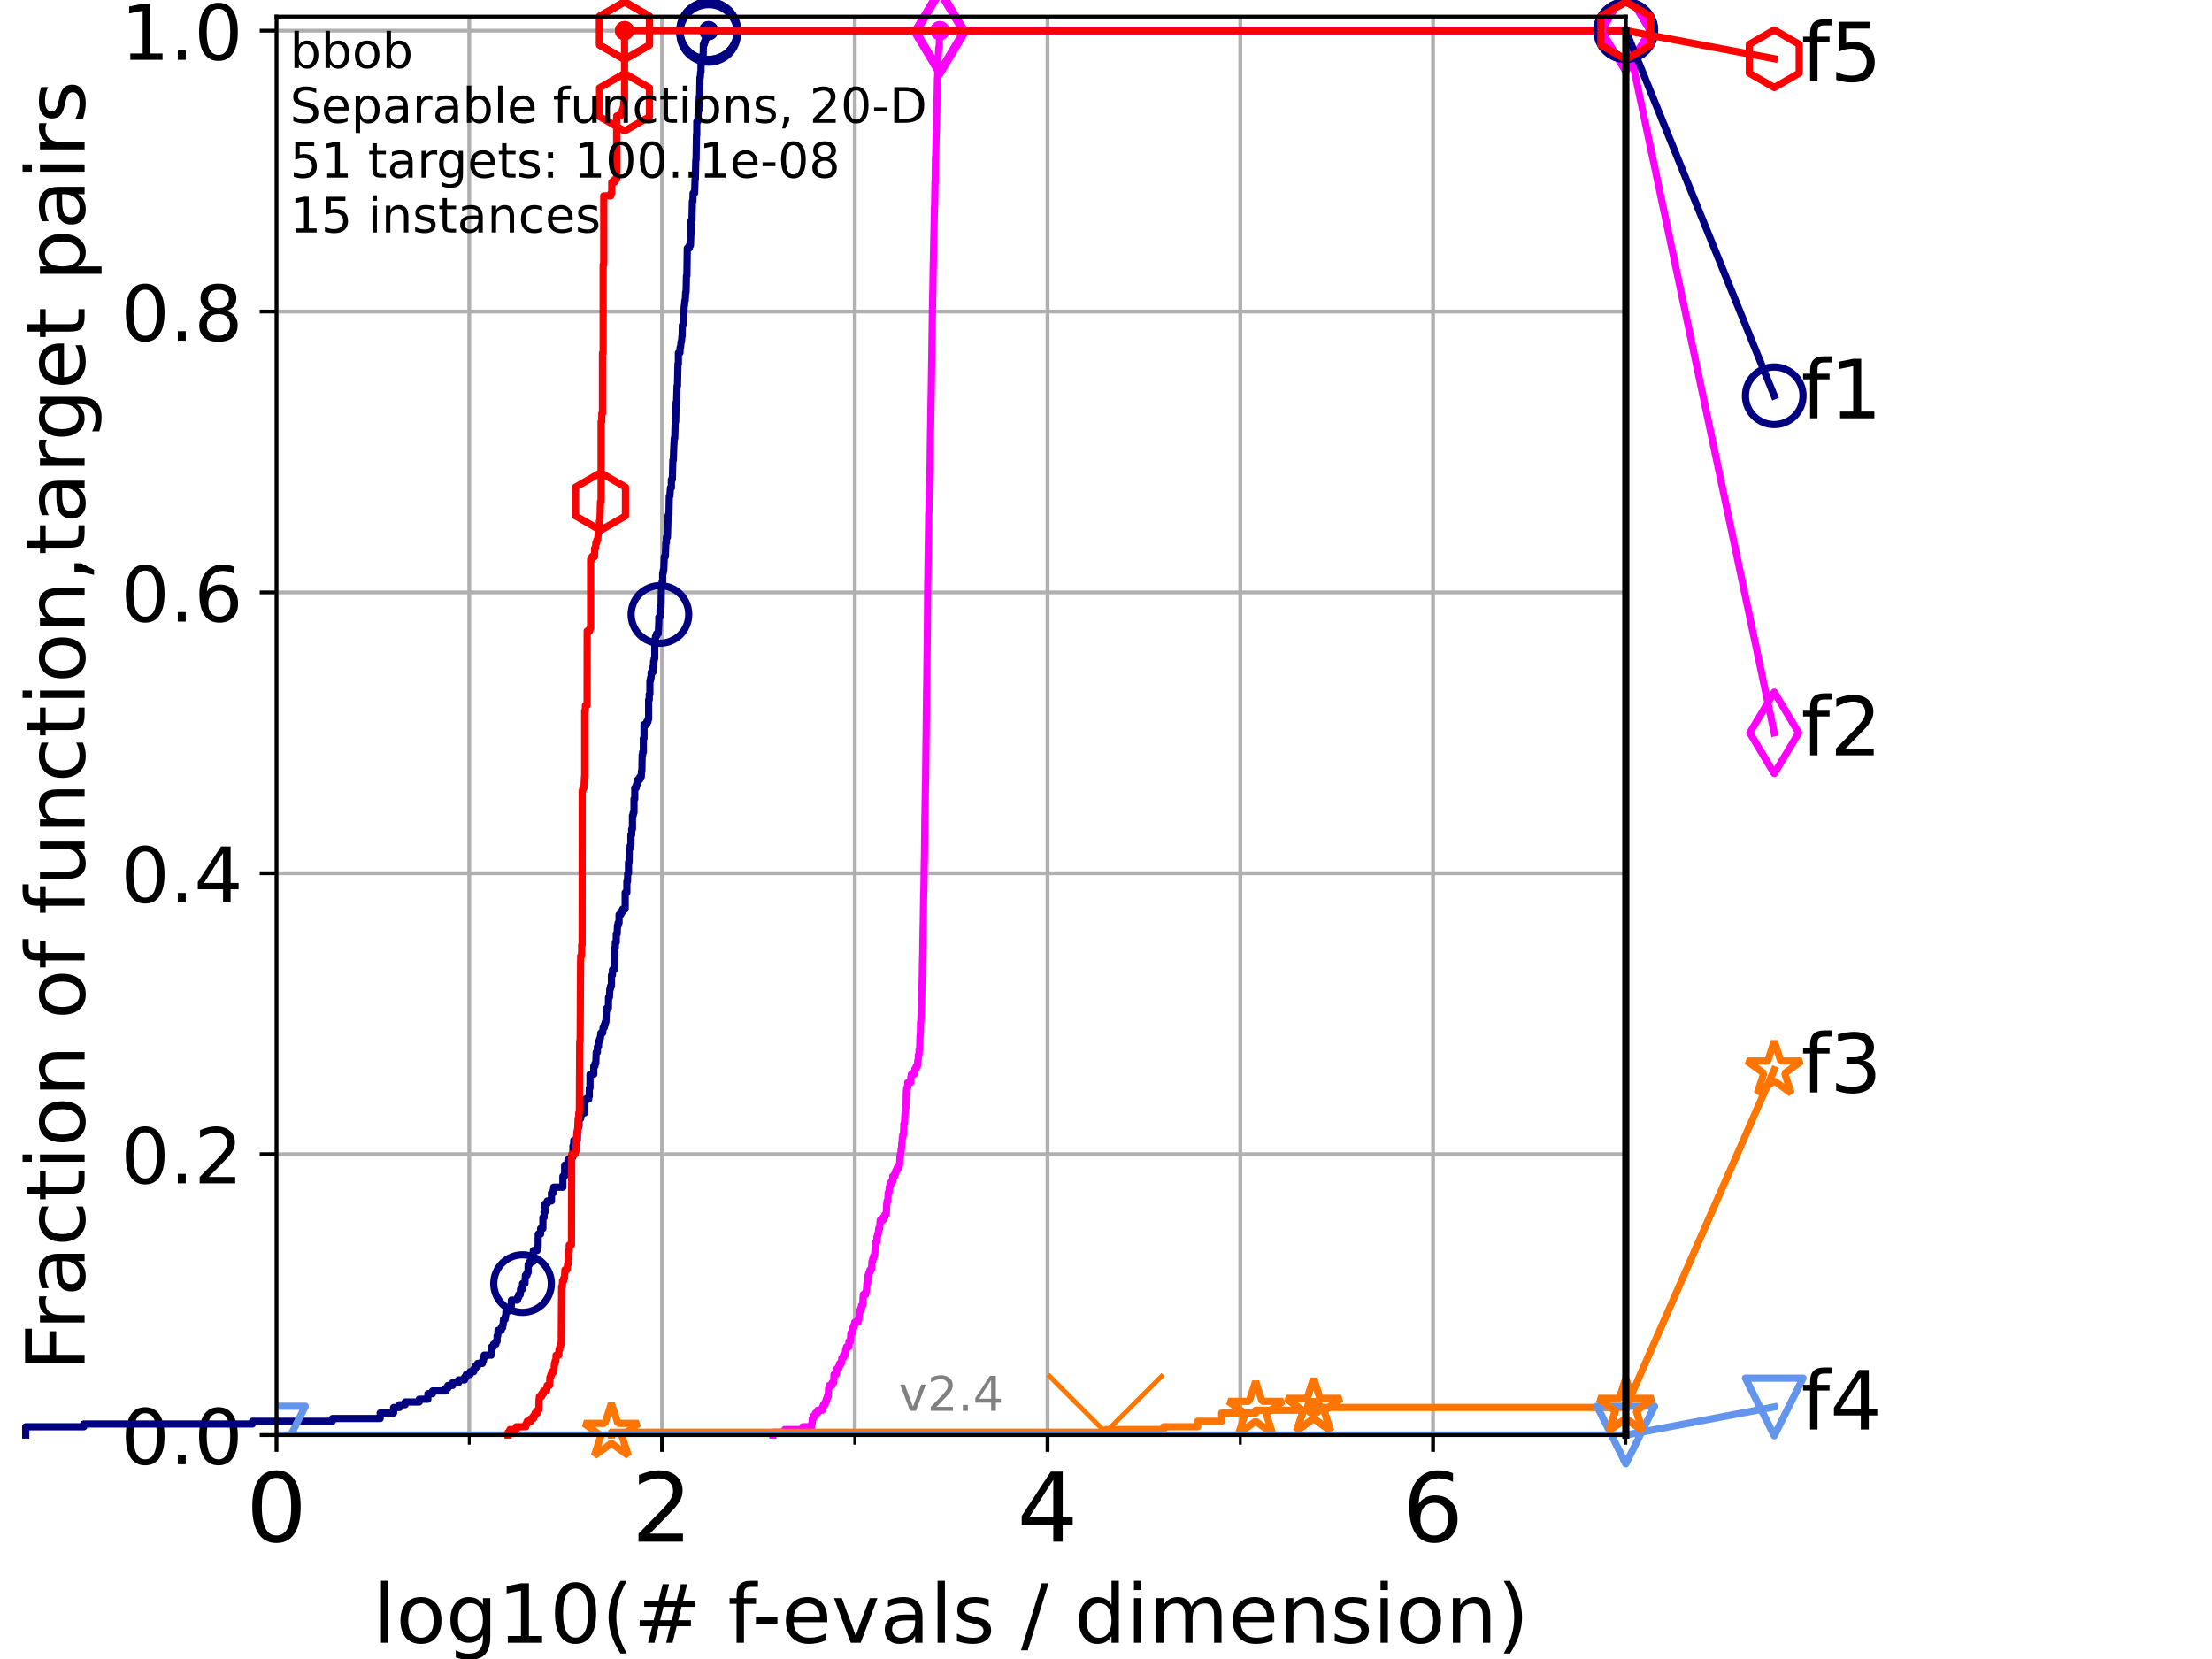<?xml version="1.0" encoding="utf-8" standalone="no"?>
<!DOCTYPE svg PUBLIC "-//W3C//DTD SVG 1.1//EN"
  "http://www.w3.org/Graphics/SVG/1.1/DTD/svg11.dtd">
<!-- Created with matplotlib (https://matplotlib.org/) -->
<svg height="345.6pt" version="1.1" viewBox="0 0 460.8 345.6" width="460.8pt" xmlns="http://www.w3.org/2000/svg" xmlns:xlink="http://www.w3.org/1999/xlink">
 <defs>
  <style type="text/css">*{stroke-linecap:butt;stroke-linejoin:round;}</style>
 </defs>
 <g id="figure_1">
  <g id="patch_1">
   <path d="M 0 345.6 
L 460.8 345.6 
L 460.8 0 
L 0 0 
z
" style="fill:#ffffff;"/>
  </g>
  <g id="axes_1">
   <g id="patch_2">
    <path d="M 57.6 298.944 
L 338.688 298.944 
L 338.688 3.456 
L 57.6 3.456 
z
" style="fill:#ffffff;"/>
   </g>
   <g id="matplotlib.axis_1">
    <g id="xtick_1">
     <g id="line2d_1">
      <path clip-path="url(#pdaf90e53ee)" d="M 57.6 298.944 
L 57.6 3.456 
" style="fill:none;stroke:#b0b0b0;stroke-linecap:square;stroke-width:0.8;"/>
     </g>
     <g id="line2d_2">
      <defs>
       <path d="M 0 0 
L 0 3.5 
" id="m11ec6ab1a5" style="stroke:#000000;stroke-width:0.8;"/>
      </defs>
      <g>
       <use style="stroke:#000000;stroke-width:0.8;" x="57.6" xlink:href="#m11ec6ab1a5" y="298.944"/>
      </g>
     </g>
     <g id="text_1">
      <!-- 0 -->
      <g transform="translate(51.237 321.141)scale(0.2 -0.2)">
       <defs>
        <path d="M 31.781 66.406 
Q 24.172 66.406 20.328 58.906 
Q 16.5 51.422 16.5 36.375 
Q 16.5 21.391 20.328 13.891 
Q 24.172 6.391 31.781 6.391 
Q 39.453 6.391 43.281 13.891 
Q 47.125 21.391 47.125 36.375 
Q 47.125 51.422 43.281 58.906 
Q 39.453 66.406 31.781 66.406 
z
M 31.781 74.219 
Q 44.047 74.219 50.516 64.516 
Q 56.984 54.828 56.984 36.375 
Q 56.984 17.969 50.516 8.266 
Q 44.047 -1.422 31.781 -1.422 
Q 19.531 -1.422 13.062 8.266 
Q 6.594 17.969 6.594 36.375 
Q 6.594 54.828 13.062 64.516 
Q 19.531 74.219 31.781 74.219 
z
" id="DejaVuSans-48"/>
       </defs>
       <use xlink:href="#DejaVuSans-48"/>
      </g>
     </g>
    </g>
    <g id="xtick_2">
     <g id="line2d_3">
      <path clip-path="url(#pdaf90e53ee)" d="M 137.911 298.944 
L 137.911 3.456 
" style="fill:none;stroke:#b0b0b0;stroke-linecap:square;stroke-width:0.8;"/>
     </g>
     <g id="line2d_4">
      <g>
       <use style="stroke:#000000;stroke-width:0.8;" x="137.911" xlink:href="#m11ec6ab1a5" y="298.944"/>
      </g>
     </g>
     <g id="text_2">
      <!-- 2 -->
      <g transform="translate(131.548 321.141)scale(0.2 -0.2)">
       <defs>
        <path d="M 19.188 8.297 
L 53.609 8.297 
L 53.609 0 
L 7.328 0 
L 7.328 8.297 
Q 12.938 14.109 22.625 23.891 
Q 32.328 33.688 34.812 36.531 
Q 39.547 41.844 41.422 45.531 
Q 43.312 49.219 43.312 52.781 
Q 43.312 58.594 39.234 62.25 
Q 35.156 65.922 28.609 65.922 
Q 23.969 65.922 18.812 64.312 
Q 13.672 62.703 7.812 59.422 
L 7.812 69.391 
Q 13.766 71.781 18.938 73 
Q 24.125 74.219 28.422 74.219 
Q 39.75 74.219 46.484 68.547 
Q 53.219 62.891 53.219 53.422 
Q 53.219 48.922 51.531 44.891 
Q 49.859 40.875 45.406 35.406 
Q 44.188 33.984 37.641 27.219 
Q 31.109 20.453 19.188 8.297 
z
" id="DejaVuSans-50"/>
       </defs>
       <use xlink:href="#DejaVuSans-50"/>
      </g>
     </g>
    </g>
    <g id="xtick_3">
     <g id="line2d_5">
      <path clip-path="url(#pdaf90e53ee)" d="M 218.222 298.944 
L 218.222 3.456 
" style="fill:none;stroke:#b0b0b0;stroke-linecap:square;stroke-width:0.8;"/>
     </g>
     <g id="line2d_6">
      <g>
       <use style="stroke:#000000;stroke-width:0.8;" x="218.222" xlink:href="#m11ec6ab1a5" y="298.944"/>
      </g>
     </g>
     <g id="text_3">
      <!-- 4 -->
      <g transform="translate(211.859 321.141)scale(0.2 -0.2)">
       <defs>
        <path d="M 37.797 64.312 
L 12.891 25.391 
L 37.797 25.391 
z
M 35.203 72.906 
L 47.609 72.906 
L 47.609 25.391 
L 58.016 25.391 
L 58.016 17.188 
L 47.609 17.188 
L 47.609 0 
L 37.797 0 
L 37.797 17.188 
L 4.891 17.188 
L 4.891 26.703 
z
" id="DejaVuSans-52"/>
       </defs>
       <use xlink:href="#DejaVuSans-52"/>
      </g>
     </g>
    </g>
    <g id="xtick_4">
     <g id="line2d_7">
      <path clip-path="url(#pdaf90e53ee)" d="M 298.533 298.944 
L 298.533 3.456 
" style="fill:none;stroke:#b0b0b0;stroke-linecap:square;stroke-width:0.8;"/>
     </g>
     <g id="line2d_8">
      <g>
       <use style="stroke:#000000;stroke-width:0.8;" x="298.533" xlink:href="#m11ec6ab1a5" y="298.944"/>
      </g>
     </g>
     <g id="text_4">
      <!-- 6 -->
      <g transform="translate(292.17 321.141)scale(0.2 -0.2)">
       <defs>
        <path d="M 33.016 40.375 
Q 26.375 40.375 22.484 35.828 
Q 18.609 31.297 18.609 23.391 
Q 18.609 15.531 22.484 10.953 
Q 26.375 6.391 33.016 6.391 
Q 39.656 6.391 43.531 10.953 
Q 47.406 15.531 47.406 23.391 
Q 47.406 31.297 43.531 35.828 
Q 39.656 40.375 33.016 40.375 
z
M 52.594 71.297 
L 52.594 62.312 
Q 48.875 64.062 45.094 64.984 
Q 41.312 65.922 37.594 65.922 
Q 27.828 65.922 22.672 59.328 
Q 17.531 52.734 16.797 39.406 
Q 19.672 43.656 24.016 45.922 
Q 28.375 48.188 33.594 48.188 
Q 44.578 48.188 50.953 41.516 
Q 57.328 34.859 57.328 23.391 
Q 57.328 12.156 50.688 5.359 
Q 44.047 -1.422 33.016 -1.422 
Q 20.359 -1.422 13.672 8.266 
Q 6.984 17.969 6.984 36.375 
Q 6.984 53.656 15.188 63.938 
Q 23.391 74.219 37.203 74.219 
Q 40.922 74.219 44.703 73.484 
Q 48.484 72.75 52.594 71.297 
z
" id="DejaVuSans-54"/>
       </defs>
       <use xlink:href="#DejaVuSans-54"/>
      </g>
     </g>
    </g>
    <g id="xtick_5">
     <g id="line2d_9">
      <path clip-path="url(#pdaf90e53ee)" d="M 97.755 298.944 
L 97.755 3.456 
" style="fill:none;stroke:#b0b0b0;stroke-linecap:square;stroke-width:0.8;"/>
     </g>
     <g id="line2d_10">
      <defs>
       <path d="M 0 0 
L 0 2 
" id="m841d56e798" style="stroke:#000000;stroke-width:0.6;"/>
      </defs>
      <g>
       <use style="stroke:#000000;stroke-width:0.6;" x="97.755" xlink:href="#m841d56e798" y="298.944"/>
      </g>
     </g>
    </g>
    <g id="xtick_6">
     <g id="line2d_11">
      <path clip-path="url(#pdaf90e53ee)" d="M 178.066 298.944 
L 178.066 3.456 
" style="fill:none;stroke:#b0b0b0;stroke-linecap:square;stroke-width:0.8;"/>
     </g>
     <g id="line2d_12">
      <g>
       <use style="stroke:#000000;stroke-width:0.6;" x="178.066" xlink:href="#m841d56e798" y="298.944"/>
      </g>
     </g>
    </g>
    <g id="xtick_7">
     <g id="line2d_13">
      <path clip-path="url(#pdaf90e53ee)" d="M 258.377 298.944 
L 258.377 3.456 
" style="fill:none;stroke:#b0b0b0;stroke-linecap:square;stroke-width:0.8;"/>
     </g>
     <g id="line2d_14">
      <g>
       <use style="stroke:#000000;stroke-width:0.6;" x="258.377" xlink:href="#m841d56e798" y="298.944"/>
      </g>
     </g>
    </g>
    <g id="xtick_8">
     <g id="line2d_15">
      <path clip-path="url(#pdaf90e53ee)" d="M 338.688 298.944 
L 338.688 3.456 
" style="fill:none;stroke:#b0b0b0;stroke-linecap:square;stroke-width:0.8;"/>
     </g>
     <g id="line2d_16">
      <g>
       <use style="stroke:#000000;stroke-width:0.6;" x="338.688" xlink:href="#m841d56e798" y="298.944"/>
      </g>
     </g>
    </g>
    <g id="text_5">
     <!-- log10(# f-evals / dimension) -->
     <g transform="translate(77.764 342.218)scale(0.17 -0.17)">
      <defs>
       <path d="M 9.422 75.984 
L 18.406 75.984 
L 18.406 0 
L 9.422 0 
z
" id="DejaVuSans-108"/>
       <path d="M 30.609 48.391 
Q 23.391 48.391 19.188 42.75 
Q 14.984 37.109 14.984 27.297 
Q 14.984 17.484 19.156 11.844 
Q 23.344 6.203 30.609 6.203 
Q 37.797 6.203 41.984 11.859 
Q 46.188 17.531 46.188 27.297 
Q 46.188 37.016 41.984 42.703 
Q 37.797 48.391 30.609 48.391 
z
M 30.609 56 
Q 42.328 56 49.016 48.375 
Q 55.719 40.766 55.719 27.297 
Q 55.719 13.875 49.016 6.219 
Q 42.328 -1.422 30.609 -1.422 
Q 18.844 -1.422 12.172 6.219 
Q 5.516 13.875 5.516 27.297 
Q 5.516 40.766 12.172 48.375 
Q 18.844 56 30.609 56 
z
" id="DejaVuSans-111"/>
       <path d="M 45.406 27.984 
Q 45.406 37.75 41.375 43.109 
Q 37.359 48.484 30.078 48.484 
Q 22.859 48.484 18.828 43.109 
Q 14.797 37.75 14.797 27.984 
Q 14.797 18.266 18.828 12.891 
Q 22.859 7.516 30.078 7.516 
Q 37.359 7.516 41.375 12.891 
Q 45.406 18.266 45.406 27.984 
z
M 54.391 6.781 
Q 54.391 -7.172 48.188 -13.984 
Q 42 -20.797 29.203 -20.797 
Q 24.469 -20.797 20.266 -20.094 
Q 16.062 -19.391 12.109 -17.922 
L 12.109 -9.188 
Q 16.062 -11.328 19.922 -12.344 
Q 23.781 -13.375 27.781 -13.375 
Q 36.625 -13.375 41.016 -8.766 
Q 45.406 -4.156 45.406 5.172 
L 45.406 9.625 
Q 42.625 4.781 38.281 2.391 
Q 33.938 0 27.875 0 
Q 17.828 0 11.672 7.656 
Q 5.516 15.328 5.516 27.984 
Q 5.516 40.672 11.672 48.328 
Q 17.828 56 27.875 56 
Q 33.938 56 38.281 53.609 
Q 42.625 51.219 45.406 46.391 
L 45.406 54.688 
L 54.391 54.688 
z
" id="DejaVuSans-103"/>
       <path d="M 12.406 8.297 
L 28.516 8.297 
L 28.516 63.922 
L 10.984 60.406 
L 10.984 69.391 
L 28.422 72.906 
L 38.281 72.906 
L 38.281 8.297 
L 54.391 8.297 
L 54.391 0 
L 12.406 0 
z
" id="DejaVuSans-49"/>
       <path d="M 31 75.875 
Q 24.469 64.656 21.281 53.656 
Q 18.109 42.672 18.109 31.391 
Q 18.109 20.125 21.312 9.062 
Q 24.516 -2 31 -13.188 
L 23.188 -13.188 
Q 15.875 -1.703 12.234 9.375 
Q 8.594 20.453 8.594 31.391 
Q 8.594 42.281 12.203 53.312 
Q 15.828 64.359 23.188 75.875 
z
" id="DejaVuSans-40"/>
       <path d="M 51.125 44 
L 36.922 44 
L 32.812 27.688 
L 47.125 27.688 
z
M 43.797 71.781 
L 38.719 51.516 
L 52.984 51.516 
L 58.109 71.781 
L 65.922 71.781 
L 60.891 51.516 
L 76.125 51.516 
L 76.125 44 
L 58.984 44 
L 54.984 27.688 
L 70.516 27.688 
L 70.516 20.219 
L 53.078 20.219 
L 48 0 
L 40.188 0 
L 45.219 20.219 
L 30.906 20.219 
L 25.875 0 
L 18.016 0 
L 23.094 20.219 
L 7.719 20.219 
L 7.719 27.688 
L 24.906 27.688 
L 29 44 
L 13.281 44 
L 13.281 51.516 
L 30.906 51.516 
L 35.891 71.781 
z
" id="DejaVuSans-35"/>
       <path id="DejaVuSans-32"/>
       <path d="M 37.109 75.984 
L 37.109 68.5 
L 28.516 68.5 
Q 23.688 68.5 21.797 66.547 
Q 19.922 64.594 19.922 59.516 
L 19.922 54.688 
L 34.719 54.688 
L 34.719 47.703 
L 19.922 47.703 
L 19.922 0 
L 10.891 0 
L 10.891 47.703 
L 2.297 47.703 
L 2.297 54.688 
L 10.891 54.688 
L 10.891 58.5 
Q 10.891 67.625 15.141 71.797 
Q 19.391 75.984 28.609 75.984 
z
" id="DejaVuSans-102"/>
       <path d="M 4.891 31.391 
L 31.203 31.391 
L 31.203 23.391 
L 4.891 23.391 
z
" id="DejaVuSans-45"/>
       <path d="M 56.203 29.594 
L 56.203 25.203 
L 14.891 25.203 
Q 15.484 15.922 20.484 11.062 
Q 25.484 6.203 34.422 6.203 
Q 39.594 6.203 44.453 7.469 
Q 49.312 8.734 54.109 11.281 
L 54.109 2.781 
Q 49.266 0.734 44.188 -0.344 
Q 39.109 -1.422 33.891 -1.422 
Q 20.797 -1.422 13.156 6.188 
Q 5.516 13.812 5.516 26.812 
Q 5.516 40.234 12.766 48.109 
Q 20.016 56 32.328 56 
Q 43.359 56 49.781 48.891 
Q 56.203 41.797 56.203 29.594 
z
M 47.219 32.234 
Q 47.125 39.594 43.094 43.984 
Q 39.062 48.391 32.422 48.391 
Q 24.906 48.391 20.391 44.141 
Q 15.875 39.891 15.188 32.172 
z
" id="DejaVuSans-101"/>
       <path d="M 2.984 54.688 
L 12.5 54.688 
L 29.594 8.797 
L 46.688 54.688 
L 56.203 54.688 
L 35.688 0 
L 23.484 0 
z
" id="DejaVuSans-118"/>
       <path d="M 34.281 27.484 
Q 23.391 27.484 19.188 25 
Q 14.984 22.516 14.984 16.5 
Q 14.984 11.719 18.141 8.906 
Q 21.297 6.109 26.703 6.109 
Q 34.188 6.109 38.703 11.406 
Q 43.219 16.703 43.219 25.484 
L 43.219 27.484 
z
M 52.203 31.203 
L 52.203 0 
L 43.219 0 
L 43.219 8.297 
Q 40.141 3.328 35.547 0.953 
Q 30.953 -1.422 24.312 -1.422 
Q 15.922 -1.422 10.953 3.297 
Q 6 8.016 6 15.922 
Q 6 25.141 12.172 29.828 
Q 18.359 34.516 30.609 34.516 
L 43.219 34.516 
L 43.219 35.406 
Q 43.219 41.609 39.141 45 
Q 35.062 48.391 27.688 48.391 
Q 23 48.391 18.547 47.266 
Q 14.109 46.141 10.016 43.891 
L 10.016 52.203 
Q 14.938 54.109 19.578 55.047 
Q 24.219 56 28.609 56 
Q 40.484 56 46.344 49.844 
Q 52.203 43.703 52.203 31.203 
z
" id="DejaVuSans-97"/>
       <path d="M 44.281 53.078 
L 44.281 44.578 
Q 40.484 46.531 36.375 47.5 
Q 32.281 48.484 27.875 48.484 
Q 21.188 48.484 17.844 46.438 
Q 14.5 44.391 14.5 40.281 
Q 14.5 37.156 16.891 35.375 
Q 19.281 33.594 26.516 31.984 
L 29.594 31.297 
Q 39.156 29.25 43.188 25.516 
Q 47.219 21.781 47.219 15.094 
Q 47.219 7.469 41.188 3.016 
Q 35.156 -1.422 24.609 -1.422 
Q 20.219 -1.422 15.453 -0.562 
Q 10.688 0.297 5.422 2 
L 5.422 11.281 
Q 10.406 8.688 15.234 7.391 
Q 20.062 6.109 24.812 6.109 
Q 31.156 6.109 34.562 8.281 
Q 37.984 10.453 37.984 14.406 
Q 37.984 18.062 35.516 20.016 
Q 33.062 21.969 24.703 23.781 
L 21.578 24.516 
Q 13.234 26.266 9.516 29.906 
Q 5.812 33.547 5.812 39.891 
Q 5.812 47.609 11.281 51.797 
Q 16.75 56 26.812 56 
Q 31.781 56 36.172 55.266 
Q 40.578 54.547 44.281 53.078 
z
" id="DejaVuSans-115"/>
       <path d="M 25.391 72.906 
L 33.688 72.906 
L 8.297 -9.281 
L 0 -9.281 
z
" id="DejaVuSans-47"/>
       <path d="M 45.406 46.391 
L 45.406 75.984 
L 54.391 75.984 
L 54.391 0 
L 45.406 0 
L 45.406 8.203 
Q 42.578 3.328 38.25 0.953 
Q 33.938 -1.422 27.875 -1.422 
Q 17.969 -1.422 11.734 6.484 
Q 5.516 14.406 5.516 27.297 
Q 5.516 40.188 11.734 48.094 
Q 17.969 56 27.875 56 
Q 33.938 56 38.25 53.625 
Q 42.578 51.266 45.406 46.391 
z
M 14.797 27.297 
Q 14.797 17.391 18.875 11.75 
Q 22.953 6.109 30.078 6.109 
Q 37.203 6.109 41.297 11.75 
Q 45.406 17.391 45.406 27.297 
Q 45.406 37.203 41.297 42.844 
Q 37.203 48.484 30.078 48.484 
Q 22.953 48.484 18.875 42.844 
Q 14.797 37.203 14.797 27.297 
z
" id="DejaVuSans-100"/>
       <path d="M 9.422 54.688 
L 18.406 54.688 
L 18.406 0 
L 9.422 0 
z
M 9.422 75.984 
L 18.406 75.984 
L 18.406 64.594 
L 9.422 64.594 
z
" id="DejaVuSans-105"/>
       <path d="M 52 44.188 
Q 55.375 50.25 60.062 53.125 
Q 64.75 56 71.094 56 
Q 79.641 56 84.281 50.016 
Q 88.922 44.047 88.922 33.016 
L 88.922 0 
L 79.891 0 
L 79.891 32.719 
Q 79.891 40.578 77.094 44.375 
Q 74.312 48.188 68.609 48.188 
Q 61.625 48.188 57.562 43.547 
Q 53.516 38.922 53.516 30.906 
L 53.516 0 
L 44.484 0 
L 44.484 32.719 
Q 44.484 40.625 41.703 44.406 
Q 38.922 48.188 33.109 48.188 
Q 26.219 48.188 22.156 43.531 
Q 18.109 38.875 18.109 30.906 
L 18.109 0 
L 9.078 0 
L 9.078 54.688 
L 18.109 54.688 
L 18.109 46.188 
Q 21.188 51.219 25.484 53.609 
Q 29.781 56 35.688 56 
Q 41.656 56 45.828 52.969 
Q 50 49.953 52 44.188 
z
" id="DejaVuSans-109"/>
       <path d="M 54.891 33.016 
L 54.891 0 
L 45.906 0 
L 45.906 32.719 
Q 45.906 40.484 42.875 44.328 
Q 39.844 48.188 33.797 48.188 
Q 26.516 48.188 22.312 43.547 
Q 18.109 38.922 18.109 30.906 
L 18.109 0 
L 9.078 0 
L 9.078 54.688 
L 18.109 54.688 
L 18.109 46.188 
Q 21.344 51.125 25.703 53.562 
Q 30.078 56 35.797 56 
Q 45.219 56 50.047 50.172 
Q 54.891 44.344 54.891 33.016 
z
" id="DejaVuSans-110"/>
       <path d="M 8.016 75.875 
L 15.828 75.875 
Q 23.141 64.359 26.781 53.312 
Q 30.422 42.281 30.422 31.391 
Q 30.422 20.453 26.781 9.375 
Q 23.141 -1.703 15.828 -13.188 
L 8.016 -13.188 
Q 14.5 -2 17.703 9.062 
Q 20.906 20.125 20.906 31.391 
Q 20.906 42.672 17.703 53.656 
Q 14.5 64.656 8.016 75.875 
z
" id="DejaVuSans-41"/>
      </defs>
      <use xlink:href="#DejaVuSans-108"/>
      <use x="27.783" xlink:href="#DejaVuSans-111"/>
      <use x="88.965" xlink:href="#DejaVuSans-103"/>
      <use x="152.441" xlink:href="#DejaVuSans-49"/>
      <use x="216.064" xlink:href="#DejaVuSans-48"/>
      <use x="279.688" xlink:href="#DejaVuSans-40"/>
      <use x="318.701" xlink:href="#DejaVuSans-35"/>
      <use x="402.49" xlink:href="#DejaVuSans-32"/>
      <use x="434.277" xlink:href="#DejaVuSans-102"/>
      <use x="463.982" xlink:href="#DejaVuSans-45"/>
      <use x="500.066" xlink:href="#DejaVuSans-101"/>
      <use x="561.59" xlink:href="#DejaVuSans-118"/>
      <use x="620.77" xlink:href="#DejaVuSans-97"/>
      <use x="682.049" xlink:href="#DejaVuSans-108"/>
      <use x="709.832" xlink:href="#DejaVuSans-115"/>
      <use x="761.932" xlink:href="#DejaVuSans-32"/>
      <use x="793.719" xlink:href="#DejaVuSans-47"/>
      <use x="827.41" xlink:href="#DejaVuSans-32"/>
      <use x="859.197" xlink:href="#DejaVuSans-100"/>
      <use x="922.674" xlink:href="#DejaVuSans-105"/>
      <use x="950.457" xlink:href="#DejaVuSans-109"/>
      <use x="1047.869" xlink:href="#DejaVuSans-101"/>
      <use x="1109.393" xlink:href="#DejaVuSans-110"/>
      <use x="1172.771" xlink:href="#DejaVuSans-115"/>
      <use x="1224.871" xlink:href="#DejaVuSans-105"/>
      <use x="1252.654" xlink:href="#DejaVuSans-111"/>
      <use x="1313.836" xlink:href="#DejaVuSans-110"/>
      <use x="1377.215" xlink:href="#DejaVuSans-41"/>
     </g>
    </g>
   </g>
   <g id="matplotlib.axis_2">
    <g id="ytick_1">
     <g id="line2d_17">
      <path clip-path="url(#pdaf90e53ee)" d="M 57.6 298.944 
L 338.688 298.944 
" style="fill:none;stroke:#b0b0b0;stroke-linecap:square;stroke-width:0.8;"/>
     </g>
     <g id="line2d_18">
      <defs>
       <path d="M 0 0 
L -3.5 0 
" id="m9e5695a1d7" style="stroke:#000000;stroke-width:0.8;"/>
      </defs>
      <g>
       <use style="stroke:#000000;stroke-width:0.8;" x="57.6" xlink:href="#m9e5695a1d7" y="298.944"/>
      </g>
     </g>
     <g id="text_6">
      <!-- 0.0 -->
      <g transform="translate(25.155 305.023)scale(0.16 -0.16)">
       <defs>
        <path d="M 10.688 12.406 
L 21 12.406 
L 21 0 
L 10.688 0 
z
" id="DejaVuSans-46"/>
       </defs>
       <use xlink:href="#DejaVuSans-48"/>
       <use x="63.623" xlink:href="#DejaVuSans-46"/>
       <use x="95.41" xlink:href="#DejaVuSans-48"/>
      </g>
     </g>
    </g>
    <g id="ytick_2">
     <g id="line2d_19">
      <path clip-path="url(#pdaf90e53ee)" d="M 57.6 240.432 
L 338.688 240.432 
" style="fill:none;stroke:#b0b0b0;stroke-linecap:square;stroke-width:0.8;"/>
     </g>
     <g id="line2d_20">
      <g>
       <use style="stroke:#000000;stroke-width:0.8;" x="57.6" xlink:href="#m9e5695a1d7" y="240.432"/>
      </g>
     </g>
     <g id="text_7">
      <!-- 0.2 -->
      <g transform="translate(25.155 246.51)scale(0.16 -0.16)">
       <use xlink:href="#DejaVuSans-48"/>
       <use x="63.623" xlink:href="#DejaVuSans-46"/>
       <use x="95.41" xlink:href="#DejaVuSans-50"/>
      </g>
     </g>
    </g>
    <g id="ytick_3">
     <g id="line2d_21">
      <path clip-path="url(#pdaf90e53ee)" d="M 57.6 181.919 
L 338.688 181.919 
" style="fill:none;stroke:#b0b0b0;stroke-linecap:square;stroke-width:0.8;"/>
     </g>
     <g id="line2d_22">
      <g>
       <use style="stroke:#000000;stroke-width:0.8;" x="57.6" xlink:href="#m9e5695a1d7" y="181.919"/>
      </g>
     </g>
     <g id="text_8">
      <!-- 0.4 -->
      <g transform="translate(25.155 187.998)scale(0.16 -0.16)">
       <use xlink:href="#DejaVuSans-48"/>
       <use x="63.623" xlink:href="#DejaVuSans-46"/>
       <use x="95.41" xlink:href="#DejaVuSans-52"/>
      </g>
     </g>
    </g>
    <g id="ytick_4">
     <g id="line2d_23">
      <path clip-path="url(#pdaf90e53ee)" d="M 57.6 123.407 
L 338.688 123.407 
" style="fill:none;stroke:#b0b0b0;stroke-linecap:square;stroke-width:0.8;"/>
     </g>
     <g id="line2d_24">
      <g>
       <use style="stroke:#000000;stroke-width:0.8;" x="57.6" xlink:href="#m9e5695a1d7" y="123.407"/>
      </g>
     </g>
     <g id="text_9">
      <!-- 0.6 -->
      <g transform="translate(25.155 129.485)scale(0.16 -0.16)">
       <use xlink:href="#DejaVuSans-48"/>
       <use x="63.623" xlink:href="#DejaVuSans-46"/>
       <use x="95.41" xlink:href="#DejaVuSans-54"/>
      </g>
     </g>
    </g>
    <g id="ytick_5">
     <g id="line2d_25">
      <path clip-path="url(#pdaf90e53ee)" d="M 57.6 64.894 
L 338.688 64.894 
" style="fill:none;stroke:#b0b0b0;stroke-linecap:square;stroke-width:0.8;"/>
     </g>
     <g id="line2d_26">
      <g>
       <use style="stroke:#000000;stroke-width:0.8;" x="57.6" xlink:href="#m9e5695a1d7" y="64.894"/>
      </g>
     </g>
     <g id="text_10">
      <!-- 0.8 -->
      <g transform="translate(25.155 70.973)scale(0.16 -0.16)">
       <defs>
        <path d="M 31.781 34.625 
Q 24.75 34.625 20.719 30.859 
Q 16.703 27.094 16.703 20.516 
Q 16.703 13.922 20.719 10.156 
Q 24.75 6.391 31.781 6.391 
Q 38.812 6.391 42.859 10.172 
Q 46.922 13.969 46.922 20.516 
Q 46.922 27.094 42.891 30.859 
Q 38.875 34.625 31.781 34.625 
z
M 21.922 38.812 
Q 15.578 40.375 12.031 44.719 
Q 8.5 49.078 8.5 55.328 
Q 8.5 64.062 14.719 69.141 
Q 20.953 74.219 31.781 74.219 
Q 42.672 74.219 48.875 69.141 
Q 55.078 64.062 55.078 55.328 
Q 55.078 49.078 51.531 44.719 
Q 48 40.375 41.703 38.812 
Q 48.828 37.156 52.797 32.312 
Q 56.781 27.484 56.781 20.516 
Q 56.781 9.906 50.312 4.234 
Q 43.844 -1.422 31.781 -1.422 
Q 19.734 -1.422 13.25 4.234 
Q 6.781 9.906 6.781 20.516 
Q 6.781 27.484 10.781 32.312 
Q 14.797 37.156 21.922 38.812 
z
M 18.312 54.391 
Q 18.312 48.734 21.844 45.562 
Q 25.391 42.391 31.781 42.391 
Q 38.141 42.391 41.719 45.562 
Q 45.312 48.734 45.312 54.391 
Q 45.312 60.062 41.719 63.234 
Q 38.141 66.406 31.781 66.406 
Q 25.391 66.406 21.844 63.234 
Q 18.312 60.062 18.312 54.391 
z
" id="DejaVuSans-56"/>
       </defs>
       <use xlink:href="#DejaVuSans-48"/>
       <use x="63.623" xlink:href="#DejaVuSans-46"/>
       <use x="95.41" xlink:href="#DejaVuSans-56"/>
      </g>
     </g>
    </g>
    <g id="ytick_6">
     <g id="line2d_27">
      <path clip-path="url(#pdaf90e53ee)" d="M 57.6 6.382 
L 338.688 6.382 
" style="fill:none;stroke:#b0b0b0;stroke-linecap:square;stroke-width:0.8;"/>
     </g>
     <g id="line2d_28">
      <g>
       <use style="stroke:#000000;stroke-width:0.8;" x="57.6" xlink:href="#m9e5695a1d7" y="6.382"/>
      </g>
     </g>
     <g id="text_11">
      <!-- 1.0 -->
      <g transform="translate(25.155 12.46)scale(0.16 -0.16)">
       <use xlink:href="#DejaVuSans-49"/>
       <use x="63.623" xlink:href="#DejaVuSans-46"/>
       <use x="95.41" xlink:href="#DejaVuSans-48"/>
      </g>
     </g>
    </g>
    <g id="text_12">
     <!-- Fraction of function,target pairs -->
     <g transform="translate(17.62 285.585)rotate(-90)scale(0.17 -0.17)">
      <defs>
       <path d="M 9.812 72.906 
L 51.703 72.906 
L 51.703 64.594 
L 19.672 64.594 
L 19.672 43.109 
L 48.578 43.109 
L 48.578 34.812 
L 19.672 34.812 
L 19.672 0 
L 9.812 0 
z
" id="DejaVuSans-70"/>
       <path d="M 41.109 46.297 
Q 39.594 47.172 37.812 47.578 
Q 36.031 48 33.891 48 
Q 26.266 48 22.188 43.047 
Q 18.109 38.094 18.109 28.812 
L 18.109 0 
L 9.078 0 
L 9.078 54.688 
L 18.109 54.688 
L 18.109 46.188 
Q 20.953 51.172 25.484 53.578 
Q 30.031 56 36.531 56 
Q 37.453 56 38.578 55.875 
Q 39.703 55.766 41.062 55.516 
z
" id="DejaVuSans-114"/>
       <path d="M 48.781 52.594 
L 48.781 44.188 
Q 44.969 46.297 41.141 47.344 
Q 37.312 48.391 33.406 48.391 
Q 24.656 48.391 19.812 42.844 
Q 14.984 37.312 14.984 27.297 
Q 14.984 17.281 19.812 11.734 
Q 24.656 6.203 33.406 6.203 
Q 37.312 6.203 41.141 7.25 
Q 44.969 8.297 48.781 10.406 
L 48.781 2.094 
Q 45.016 0.344 40.984 -0.531 
Q 36.969 -1.422 32.422 -1.422 
Q 20.062 -1.422 12.781 6.344 
Q 5.516 14.109 5.516 27.297 
Q 5.516 40.672 12.859 48.328 
Q 20.219 56 33.016 56 
Q 37.156 56 41.109 55.141 
Q 45.062 54.297 48.781 52.594 
z
" id="DejaVuSans-99"/>
       <path d="M 18.312 70.219 
L 18.312 54.688 
L 36.812 54.688 
L 36.812 47.703 
L 18.312 47.703 
L 18.312 18.016 
Q 18.312 11.328 20.141 9.422 
Q 21.969 7.516 27.594 7.516 
L 36.812 7.516 
L 36.812 0 
L 27.594 0 
Q 17.188 0 13.234 3.875 
Q 9.281 7.766 9.281 18.016 
L 9.281 47.703 
L 2.688 47.703 
L 2.688 54.688 
L 9.281 54.688 
L 9.281 70.219 
z
" id="DejaVuSans-116"/>
       <path d="M 8.5 21.578 
L 8.5 54.688 
L 17.484 54.688 
L 17.484 21.922 
Q 17.484 14.156 20.5 10.266 
Q 23.531 6.391 29.594 6.391 
Q 36.859 6.391 41.078 11.031 
Q 45.312 15.672 45.312 23.688 
L 45.312 54.688 
L 54.297 54.688 
L 54.297 0 
L 45.312 0 
L 45.312 8.406 
Q 42.047 3.422 37.719 1 
Q 33.406 -1.422 27.688 -1.422 
Q 18.266 -1.422 13.375 4.438 
Q 8.5 10.297 8.5 21.578 
z
M 31.109 56 
z
" id="DejaVuSans-117"/>
       <path d="M 11.719 12.406 
L 22.016 12.406 
L 22.016 4 
L 14.016 -11.625 
L 7.719 -11.625 
L 11.719 4 
z
" id="DejaVuSans-44"/>
       <path d="M 18.109 8.203 
L 18.109 -20.797 
L 9.078 -20.797 
L 9.078 54.688 
L 18.109 54.688 
L 18.109 46.391 
Q 20.953 51.266 25.266 53.625 
Q 29.594 56 35.594 56 
Q 45.562 56 51.781 48.094 
Q 58.016 40.188 58.016 27.297 
Q 58.016 14.406 51.781 6.484 
Q 45.562 -1.422 35.594 -1.422 
Q 29.594 -1.422 25.266 0.953 
Q 20.953 3.328 18.109 8.203 
z
M 48.688 27.297 
Q 48.688 37.203 44.609 42.844 
Q 40.531 48.484 33.406 48.484 
Q 26.266 48.484 22.188 42.844 
Q 18.109 37.203 18.109 27.297 
Q 18.109 17.391 22.188 11.75 
Q 26.266 6.109 33.406 6.109 
Q 40.531 6.109 44.609 11.75 
Q 48.688 17.391 48.688 27.297 
z
" id="DejaVuSans-112"/>
      </defs>
      <use xlink:href="#DejaVuSans-70"/>
      <use x="50.27" xlink:href="#DejaVuSans-114"/>
      <use x="91.383" xlink:href="#DejaVuSans-97"/>
      <use x="152.662" xlink:href="#DejaVuSans-99"/>
      <use x="207.643" xlink:href="#DejaVuSans-116"/>
      <use x="246.852" xlink:href="#DejaVuSans-105"/>
      <use x="274.635" xlink:href="#DejaVuSans-111"/>
      <use x="335.816" xlink:href="#DejaVuSans-110"/>
      <use x="399.195" xlink:href="#DejaVuSans-32"/>
      <use x="430.982" xlink:href="#DejaVuSans-111"/>
      <use x="492.164" xlink:href="#DejaVuSans-102"/>
      <use x="527.369" xlink:href="#DejaVuSans-32"/>
      <use x="559.156" xlink:href="#DejaVuSans-102"/>
      <use x="594.361" xlink:href="#DejaVuSans-117"/>
      <use x="657.74" xlink:href="#DejaVuSans-110"/>
      <use x="721.119" xlink:href="#DejaVuSans-99"/>
      <use x="776.1" xlink:href="#DejaVuSans-116"/>
      <use x="815.309" xlink:href="#DejaVuSans-105"/>
      <use x="843.092" xlink:href="#DejaVuSans-111"/>
      <use x="904.273" xlink:href="#DejaVuSans-110"/>
      <use x="967.652" xlink:href="#DejaVuSans-44"/>
      <use x="999.439" xlink:href="#DejaVuSans-116"/>
      <use x="1038.648" xlink:href="#DejaVuSans-97"/>
      <use x="1099.928" xlink:href="#DejaVuSans-114"/>
      <use x="1139.291" xlink:href="#DejaVuSans-103"/>
      <use x="1202.768" xlink:href="#DejaVuSans-101"/>
      <use x="1264.291" xlink:href="#DejaVuSans-116"/>
      <use x="1303.5" xlink:href="#DejaVuSans-32"/>
      <use x="1335.287" xlink:href="#DejaVuSans-112"/>
      <use x="1398.764" xlink:href="#DejaVuSans-97"/>
      <use x="1460.043" xlink:href="#DejaVuSans-105"/>
      <use x="1487.826" xlink:href="#DejaVuSans-114"/>
      <use x="1528.939" xlink:href="#DejaVuSans-115"/>
     </g>
    </g>
   </g>
   <g id="line2d_29">
    <defs>
     <path d="M 0 1.5 
C 0.398 1.5 0.779 1.342 1.061 1.061 
C 1.342 0.779 1.5 0.398 1.5 0 
C 1.5 -0.398 1.342 -0.779 1.061 -1.061 
C 0.779 -1.342 0.398 -1.5 0 -1.5 
C -0.398 -1.5 -0.779 -1.342 -1.061 -1.061 
C -1.342 -0.779 -1.5 -0.398 -1.5 0 
C -1.5 0.398 -1.342 0.779 -1.061 1.061 
C -0.779 1.342 -0.398 1.5 0 1.5 
z
" id="mee86fc9039" style="stroke:#000080;"/>
    </defs>
    <g>
     <use style="fill:#000080;stroke:#000080;" x="147.63" xlink:href="#mee86fc9039" y="6.382"/>
     <use style="fill:#000080;stroke:#000080;" x="147.63" xlink:href="#mee86fc9039" y="6.382"/>
    </g>
   </g>
   <g id="line2d_30">
    <path d="M 5.357 298.944 
L 5.357 297.223 
L 17.445 297.223 
L 17.445 296.649 
L 52.583 296.649 
L 52.583 296.076 
L 69.246 296.076 
L 69.246 295.502 
L 79.196 295.502 
L 79.196 294.355 
L 81.993 294.355 
L 81.993 293.207 
L 83.239 293.207 
L 83.239 292.634 
L 84.402 292.634 
L 84.402 292.06 
L 87.33 292.06 
L 87.33 291.487 
L 89.135 291.487 
L 89.135 290.339 
L 90.108 290.339 
L 90.108 289.766 
L 92.854 289.766 
L 92.854 289.192 
L 93.31 289.192 
L 93.31 288.618 
L 94.295 288.618 
L 94.295 288.045 
L 95.526 288.045 
L 95.526 287.471 
L 96.769 287.471 
L 96.769 286.897 
L 97.134 286.897 
L 97.134 286.324 
L 97.929 286.324 
L 97.929 285.75 
L 98.689 285.75 
L 98.689 285.176 
L 99.017 285.176 
L 99.017 284.603 
L 99.497 284.603 
L 99.497 284.029 
L 100.493 284.029 
L 100.493 283.455 
L 100.716 283.455 
L 100.716 282.882 
L 100.862 282.882 
L 100.862 282.308 
L 102.331 282.308 
L 102.398 280.587 
L 102.794 280.587 
L 102.794 280.013 
L 103.309 280.013 
L 103.309 279.44 
L 103.561 279.44 
L 103.561 278.293 
L 103.685 278.293 
L 103.747 277.145 
L 104.415 277.145 
L 104.415 276.572 
L 104.71 276.572 
L 104.71 275.998 
L 104.826 275.998 
L 104.884 274.851 
L 105.229 274.851 
L 105.229 274.277 
L 105.342 274.277 
L 105.398 273.13 
L 106.006 273.13 
L 106.006 272.556 
L 106.489 272.556 
L 106.541 270.835 
L 107.811 270.835 
L 107.811 270.261 
L 108.054 270.261 
L 108.054 269.688 
L 108.389 269.688 
L 108.437 268.54 
L 108.857 268.54 
L 108.857 267.393 
L 109.357 267.393 
L 109.447 265.672 
L 109.8 265.672 
L 109.8 265.099 
L 110.017 265.099 
L 110.017 263.378 
L 110.359 263.378 
L 110.359 262.804 
L 111.105 262.804 
L 111.105 260.509 
L 111.897 260.509 
L 111.897 259.936 
L 112.09 259.936 
L 112.128 257.067 
L 112.619 257.067 
L 112.619 255.92 
L 113.095 255.92 
L 113.095 253.626 
L 113.347 253.626 
L 113.347 252.478 
L 113.56 252.478 
L 113.56 250.757 
L 114.012 250.757 
L 114.012 250.184 
L 114.882 250.184 
L 114.882 248.463 
L 115.302 248.463 
L 115.333 247.315 
L 117.26 247.315 
L 117.26 245.021 
L 117.626 245.021 
L 117.626 242.726 
L 118.31 242.726 
L 118.31 241.579 
L 119.02 241.579 
L 119.02 241.005 
L 119.352 241.005 
L 119.352 238.711 
L 119.528 238.711 
L 119.528 237.563 
L 120.263 237.563 
L 120.311 235.269 
L 120.406 235.269 
L 120.406 234.695 
L 120.619 234.695 
L 120.619 232.974 
L 120.991 232.974 
L 120.991 232.4 
L 121.106 232.4 
L 121.106 231.827 
L 121.8 231.827 
L 121.8 229.532 
L 121.931 229.532 
L 121.931 228.958 
L 122.636 228.958 
L 122.636 228.385 
L 122.761 228.385 
L 122.761 226.664 
L 122.906 226.664 
L 122.906 223.796 
L 123.692 223.796 
L 123.692 222.075 
L 123.947 222.075 
L 123.947 221.501 
L 124.121 221.501 
L 124.197 219.206 
L 124.444 219.206 
L 124.444 218.059 
L 124.688 218.059 
L 124.688 216.912 
L 124.928 216.912 
L 124.928 216.338 
L 125.075 216.338 
L 125.165 215.191 
L 125.542 215.191 
L 125.648 214.044 
L 125.875 214.044 
L 125.875 213.47 
L 126.083 213.47 
L 126.083 212.896 
L 126.219 212.896 
L 126.304 210.602 
L 126.372 210.602 
L 126.372 210.028 
L 126.74 210.028 
L 126.773 207.733 
L 126.954 207.733 
L 127.035 206.012 
L 127.165 206.012 
L 127.165 205.439 
L 127.374 205.439 
L 127.374 203.144 
L 127.58 203.144 
L 127.58 201.997 
L 127.985 201.997 
L 128.047 197.408 
L 128.184 197.408 
L 128.184 196.26 
L 128.381 196.26 
L 128.381 194.539 
L 128.576 194.539 
L 128.62 192.818 
L 128.768 192.818 
L 128.768 192.245 
L 128.959 192.245 
L 128.959 190.524 
L 129.334 190.524 
L 129.334 189.95 
L 129.7 189.95 
L 129.7 189.377 
L 130.237 189.377 
L 130.237 185.935 
L 130.585 185.935 
L 130.585 183.64 
L 130.717 183.64 
L 130.757 181.919 
L 130.927 181.919 
L 130.927 179.624 
L 131.044 179.624 
L 131.095 176.756 
L 131.262 176.756 
L 131.262 176.183 
L 131.427 176.183 
L 131.427 173.888 
L 131.591 173.888 
L 131.591 172.741 
L 131.753 172.741 
L 131.753 169.872 
L 131.913 169.872 
L 131.913 169.299 
L 132.073 169.299 
L 132.073 166.43 
L 132.23 166.43 
L 132.23 164.136 
L 132.542 164.136 
L 132.542 163.562 
L 132.695 163.562 
L 132.695 162.989 
L 132.847 162.989 
L 132.847 162.415 
L 133.296 162.415 
L 133.296 161.841 
L 133.589 161.841 
L 133.623 160.694 
L 133.712 160.694 
L 133.778 157.252 
L 133.877 157.252 
L 133.877 156.678 
L 134.019 156.678 
L 134.019 153.81 
L 134.161 153.81 
L 134.161 150.942 
L 134.714 150.942 
L 134.714 150.368 
L 134.984 150.368 
L 134.984 149.795 
L 135.118 149.795 
L 135.118 145.779 
L 135.25 145.779 
L 135.25 144.632 
L 135.382 144.632 
L 135.382 141.763 
L 135.512 141.763 
L 135.512 141.19 
L 135.642 141.19 
L 135.642 140.042 
L 136.025 140.042 
L 136.025 138.895 
L 136.151 138.895 
L 136.151 137.748 
L 136.276 137.748 
L 136.276 137.174 
L 136.4 137.174 
L 136.419 133.159 
L 136.551 133.159 
L 136.551 132.585 
L 136.767 132.585 
L 136.767 132.011 
L 137.126 132.011 
L 137.235 129.717 
L 137.244 129.717 
L 137.244 128.569 
L 137.478 128.569 
L 137.496 126.848 
L 137.594 126.848 
L 137.594 126.275 
L 137.709 126.275 
L 137.78 122.259 
L 137.823 122.259 
L 137.823 121.686 
L 137.937 121.686 
L 137.937 121.112 
L 138.05 121.112 
L 138.05 119.391 
L 138.162 119.391 
L 138.162 118.817 
L 138.273 118.817 
L 138.384 115.949 
L 138.603 115.949 
L 138.712 113.081 
L 138.82 113.081 
L 138.82 111.934 
L 139.034 111.934 
L 139.14 108.492 
L 139.188 108.492 
L 139.188 107.344 
L 139.35 107.344 
L 139.43 103.329 
L 139.557 103.329 
L 139.66 101.608 
L 139.864 101.608 
L 139.864 99.887 
L 140.065 99.887 
L 140.165 95.871 
L 140.257 95.871 
L 140.363 93.003 
L 140.371 93.003 
L 140.462 91.282 
L 140.559 91.282 
L 140.656 87.84 
L 140.753 87.84 
L 140.849 83.825 
L 140.944 83.825 
L 141.039 80.383 
L 141.134 80.383 
L 141.228 75.793 
L 141.321 75.793 
L 141.321 73.499 
L 141.648 73.499 
L 141.69 72.352 
L 141.781 72.352 
L 141.872 71.204 
L 141.962 71.204 
L 142.052 70.057 
L 142.1 70.057 
L 142.141 67.762 
L 142.304 67.762 
L 142.399 65.468 
L 142.466 65.468 
L 142.526 63.747 
L 142.58 63.747 
L 142.666 62.599 
L 142.753 62.599 
L 142.838 60.879 
L 142.923 60.879 
L 143.008 57.437 
L 143.093 57.437 
L 143.177 51.7 
L 143.591 51.7 
L 143.591 51.126 
L 143.835 51.126 
L 143.915 48.832 
L 143.952 48.832 
L 143.952 45.964 
L 144.155 45.964 
L 144.234 41.948 
L 144.342 41.948 
L 144.391 40.227 
L 144.701 40.227 
L 144.789 37.359 
L 144.854 37.359 
L 144.941 33.343 
L 145.005 33.343 
L 145.086 28.18 
L 145.15 28.18 
L 145.155 25.312 
L 145.378 25.312 
L 145.452 23.018 
L 145.599 23.018 
L 145.671 20.149 
L 145.744 20.149 
L 145.816 16.134 
L 145.888 16.134 
L 145.96 14.986 
L 146.031 14.986 
L 146.031 13.265 
L 146.243 13.265 
L 146.313 11.544 
L 146.49 11.544 
L 146.522 9.25 
L 146.728 9.25 
L 146.728 8.676 
L 146.932 8.676 
L 146.932 8.103 
L 147.088 8.103 
L 147.088 7.529 
L 147.333 7.529 
L 147.333 6.955 
L 147.63 6.955 
L 147.63 6.382 
L 338.688 6.382 
L 338.688 6.382 
" style="fill:none;stroke:#000080;stroke-linecap:square;stroke-width:1.5;"/>
   </g>
   <g id="line2d_31">
    <defs>
     <path d="M 0 6 
C 1.591 6 3.117 5.368 4.243 4.243 
C 5.368 3.117 6 1.591 6 0 
C 6 -1.591 5.368 -3.117 4.243 -4.243 
C 3.117 -5.368 1.591 -6 0 -6 
C -1.591 -6 -3.117 -5.368 -4.243 -4.243 
C -5.368 -3.117 -6 -1.591 -6 0 
C -6 1.591 -5.368 3.117 -4.243 4.243 
C -3.117 5.368 -1.591 6 0 6 
z
" id="m6611825445" style="stroke:#000080;stroke-width:1.5;"/>
    </defs>
    <g>
     <use style="fill-opacity:0;stroke:#000080;stroke-width:1.5;" x="108.857" xlink:href="#m6611825445" y="267.393"/>
     <use style="fill-opacity:0;stroke:#000080;stroke-width:1.5;" x="137.478" xlink:href="#m6611825445" y="127.996"/>
     <use style="fill-opacity:0;stroke:#000080;stroke-width:1.5;" x="147.63" xlink:href="#m6611825445" y="6.955"/>
     <use style="fill-opacity:0;stroke:#000080;stroke-width:1.5;" x="147.63" xlink:href="#m6611825445" y="6.382"/>
     <use style="fill-opacity:0;stroke:#000080;stroke-width:1.5;" x="147.63" xlink:href="#m6611825445" y="6.382"/>
     <use style="fill-opacity:0;stroke:#000080;stroke-width:1.5;" x="338.688" xlink:href="#m6611825445" y="6.382"/>
    </g>
   </g>
   <g id="line2d_32">
    <path style="fill:none;stroke:#000080;stroke-linecap:square;stroke-width:1.5;"/>
    <g/>
   </g>
   <g id="line2d_33">
    <defs>
     <path d="M 0 1.5 
C 0.398 1.5 0.779 1.342 1.061 1.061 
C 1.342 0.779 1.5 0.398 1.5 0 
C 1.5 -0.398 1.342 -0.779 1.061 -1.061 
C 0.779 -1.342 0.398 -1.5 0 -1.5 
C -0.398 -1.5 -0.779 -1.342 -1.061 -1.061 
C -1.342 -0.779 -1.5 -0.398 -1.5 0 
C -1.5 0.398 -1.342 0.779 -1.061 1.061 
C -0.779 1.342 -0.398 1.5 0 1.5 
z
" id="m36533dab6c" style="stroke:#ff00ff;"/>
    </defs>
    <g>
     <use style="fill:#ff00ff;stroke:#ff00ff;" x="195.791" xlink:href="#m36533dab6c" y="6.382"/>
     <use style="fill:#ff00ff;stroke:#ff00ff;" x="195.791" xlink:href="#m36533dab6c" y="6.382"/>
    </g>
   </g>
   <g id="line2d_34">
    <path d="M 160.996 298.944 
L 160.996 298.37 
L 163.491 298.37 
L 163.491 297.797 
L 167.248 297.797 
L 167.248 297.223 
L 169.041 297.223 
L 169.041 296.649 
L 169.181 296.649 
L 169.203 295.502 
L 169.505 295.502 
L 169.505 294.928 
L 169.88 294.928 
L 169.88 294.355 
L 170.343 294.355 
L 170.343 293.781 
L 171.284 293.781 
L 171.284 293.207 
L 171.512 293.207 
L 171.512 292.634 
L 171.887 292.634 
L 171.887 292.06 
L 172.124 292.06 
L 172.124 291.487 
L 172.313 291.487 
L 172.313 290.913 
L 172.525 290.913 
L 172.609 289.192 
L 172.731 289.192 
L 172.731 288.618 
L 173.341 288.618 
L 173.341 288.045 
L 173.676 288.045 
L 173.736 286.324 
L 174.213 286.324 
L 174.279 285.176 
L 174.71 285.176 
L 174.71 284.603 
L 174.905 284.603 
L 174.905 284.029 
L 175.265 284.029 
L 175.374 282.882 
L 175.687 282.882 
L 175.687 282.308 
L 176.083 282.308 
L 176.16 281.161 
L 176.319 281.161 
L 176.319 280.587 
L 176.824 280.587 
L 176.843 279.44 
L 177.155 279.44 
L 177.24 277.719 
L 177.509 277.719 
L 177.509 277.145 
L 177.642 277.145 
L 177.642 276.572 
L 177.895 276.572 
L 177.895 275.998 
L 178.066 275.998 
L 178.066 275.424 
L 178.766 275.424 
L 178.766 274.851 
L 178.918 274.851 
L 179 273.13 
L 179.288 273.13 
L 179.288 272.556 
L 179.447 272.556 
L 179.447 271.982 
L 179.715 271.982 
L 179.786 270.261 
L 179.827 270.261 
L 179.827 269.688 
L 180.339 269.688 
L 180.339 269.114 
L 180.479 269.114 
L 180.586 267.393 
L 180.771 267.393 
L 180.814 265.672 
L 181.008 265.672 
L 181.008 265.099 
L 181.215 265.099 
L 181.215 264.525 
L 181.538 264.525 
L 181.637 262.804 
L 181.794 262.804 
L 181.794 262.23 
L 181.98 262.23 
L 181.98 261.657 
L 182.195 261.657 
L 182.304 259.936 
L 182.343 259.936 
L 182.386 258.788 
L 182.67 258.788 
L 182.679 257.641 
L 182.827 257.641 
L 182.827 257.067 
L 182.96 257.067 
L 183.036 255.92 
L 183.245 255.92 
L 183.355 254.199 
L 183.944 254.199 
L 183.944 253.626 
L 184.326 253.626 
L 184.326 253.052 
L 184.62 253.052 
L 184.726 250.757 
L 184.786 250.757 
L 184.786 250.184 
L 184.951 250.184 
L 185.019 248.463 
L 185.216 248.463 
L 185.223 247.315 
L 185.388 247.315 
L 185.388 246.742 
L 185.632 246.742 
L 185.632 246.168 
L 185.961 246.168 
L 185.968 245.021 
L 186.391 245.021 
L 186.391 244.447 
L 186.597 244.447 
L 186.597 243.873 
L 186.862 243.873 
L 186.862 243.3 
L 187.243 243.3 
L 187.243 242.726 
L 187.399 242.726 
L 187.453 241.005 
L 187.538 241.005 
L 187.538 240.432 
L 187.666 240.432 
L 187.734 239.284 
L 187.799 239.284 
L 187.854 238.137 
L 187.921 238.137 
L 187.963 236.99 
L 188.059 236.99 
L 188.059 236.416 
L 188.214 236.416 
L 188.284 234.121 
L 188.428 234.121 
L 188.521 231.827 
L 188.556 231.827 
L 188.587 230.679 
L 188.73 230.679 
L 188.819 227.238 
L 188.88 227.238 
L 188.88 226.664 
L 189.067 226.664 
L 189.086 225.517 
L 189.721 225.517 
L 189.749 224.369 
L 189.849 224.369 
L 189.849 223.796 
L 190.446 223.796 
L 190.446 223.222 
L 190.587 223.222 
L 190.587 222.648 
L 190.87 222.648 
L 190.87 222.075 
L 191.116 222.075 
L 191.198 220.927 
L 191.28 220.927 
L 191.312 219.78 
L 191.455 219.78 
L 191.471 218.633 
L 191.568 218.633 
L 191.652 215.765 
L 191.708 215.765 
L 191.768 212.896 
L 191.829 212.896 
L 191.927 209.454 
L 191.977 209.454 
L 192.078 204.865 
L 192.09 204.865 
L 192.193 199.129 
L 192.206 199.129 
L 192.308 192.818 
L 192.319 192.818 
L 192.421 185.935 
L 192.45 185.935 
L 192.55 179.051 
L 192.569 179.051 
L 192.673 169.872 
L 192.683 169.872 
L 192.793 162.989 
L 192.81 162.989 
L 192.914 153.81 
L 192.922 153.81 
L 193.033 143.484 
L 193.046 143.484 
L 193.146 134.306 
L 193.159 134.306 
L 193.265 121.112 
L 193.281 121.112 
L 193.376 113.081 
L 193.393 113.081 
L 193.474 106.771 
L 193.505 106.771 
L 193.603 101.608 
L 193.619 101.608 
L 193.721 97.592 
L 193.742 97.592 
L 193.842 89.561 
L 193.858 89.561 
L 193.96 82.677 
L 193.977 82.677 
L 194.087 75.22 
L 194.092 75.22 
L 194.203 67.189 
L 194.206 67.189 
L 194.302 60.879 
L 194.319 60.879 
L 194.418 54.568 
L 194.44 54.568 
L 194.546 48.832 
L 194.555 48.832 
L 194.66 43.095 
L 194.69 43.095 
L 194.782 37.932 
L 194.808 37.932 
L 194.878 32.77 
L 194.921 32.77 
L 195.024 27.607 
L 195.063 27.607 
L 195.173 21.297 
L 195.19 21.297 
L 195.3 16.134 
L 195.33 16.134 
L 195.44 11.544 
L 195.468 11.544 
L 195.573 9.824 
L 195.656 9.824 
L 195.738 6.955 
L 195.791 6.955 
L 195.791 6.382 
L 338.688 6.382 
L 338.688 6.382 
" style="fill:none;stroke:#ff00ff;stroke-linecap:square;stroke-width:1.5;"/>
   </g>
   <g id="line2d_35">
    <defs>
     <path d="M -0 8.485 
L 5.091 0 
L 0 -8.485 
L -5.091 -0 
z
" id="mdaa6ebc895" style="stroke:#ff00ff;stroke-linejoin:miter;stroke-width:1.5;"/>
    </defs>
    <g>
     <use style="fill-opacity:0;stroke:#ff00ff;stroke-linejoin:miter;stroke-width:1.5;" x="195.791" xlink:href="#mdaa6ebc895" y="6.955"/>
     <use style="fill-opacity:0;stroke:#ff00ff;stroke-linejoin:miter;stroke-width:1.5;" x="195.791" xlink:href="#mdaa6ebc895" y="6.382"/>
     <use style="fill-opacity:0;stroke:#ff00ff;stroke-linejoin:miter;stroke-width:1.5;" x="195.791" xlink:href="#mdaa6ebc895" y="6.382"/>
     <use style="fill-opacity:0;stroke:#ff00ff;stroke-linejoin:miter;stroke-width:1.5;" x="338.688" xlink:href="#mdaa6ebc895" y="6.382"/>
    </g>
   </g>
   <g id="line2d_36">
    <path style="fill:none;stroke:#ff00ff;stroke-linecap:square;stroke-width:1.5;"/>
    <g/>
   </g>
   <g id="line2d_37">
    <defs>
     <path d="M 0 1.5 
C 0.398 1.5 0.779 1.342 1.061 1.061 
C 1.342 0.779 1.5 0.398 1.5 0 
C 1.5 -0.398 1.342 -0.779 1.061 -1.061 
C 0.779 -1.342 0.398 -1.5 0 -1.5 
C -0.398 -1.5 -0.779 -1.342 -1.061 -1.061 
C -1.342 -0.779 -1.5 -0.398 -1.5 0 
C -1.5 0.398 -1.342 0.779 -1.061 1.061 
C -0.779 1.342 -0.398 1.5 0 1.5 
z
" id="m0839dba8d6" style="stroke:#ff7500;"/>
    </defs>
    <g>
     <use style="fill:#ff7500;stroke:#ff7500;" x="273.652" xlink:href="#m0839dba8d6" y="293.207"/>
     <use style="fill:#ff7500;stroke:#ff7500;" x="273.652" xlink:href="#m0839dba8d6" y="293.207"/>
    </g>
   </g>
   <g id="line2d_38">
    <path d="M 127.358 298.944 
L 127.358 298.37 
L 230.396 298.37 
L 230.396 297.797 
L 242.423 297.797 
L 242.423 297.223 
L 249.485 297.223 
L 249.485 296.649 
L 249.498 296.649 
L 249.498 296.076 
L 254.498 296.076 
L 254.498 295.502 
L 254.499 295.502 
L 254.499 294.355 
L 261.572 294.355 
L 261.572 293.781 
L 273.652 293.781 
L 273.652 293.207 
L 338.688 293.207 
" style="fill:none;stroke:#ff7500;stroke-linecap:square;stroke-width:1.5;"/>
   </g>
   <g id="line2d_39">
    <defs>
     <path d="M 0 -6 
L -1.347 -1.854 
L -5.706 -1.854 
L -2.18 0.708 
L -3.527 4.854 
L -0 2.292 
L 3.527 4.854 
L 2.18 0.708 
L 5.706 -1.854 
L 1.347 -1.854 
z
" id="mea752859bb" style="stroke:#ff7500;stroke-linejoin:bevel;stroke-width:1.5;"/>
    </defs>
    <g>
     <use style="fill-opacity:0;stroke:#ff7500;stroke-linejoin:bevel;stroke-width:1.5;" x="127.358" xlink:href="#mea752859bb" y="298.37"/>
     <use style="fill-opacity:0;stroke:#ff7500;stroke-linejoin:bevel;stroke-width:1.5;" x="261.572" xlink:href="#mea752859bb" y="293.781"/>
     <use style="fill-opacity:0;stroke:#ff7500;stroke-linejoin:bevel;stroke-width:1.5;" x="273.652" xlink:href="#mea752859bb" y="293.207"/>
     <use style="fill-opacity:0;stroke:#ff7500;stroke-linejoin:bevel;stroke-width:1.5;" x="273.652" xlink:href="#mea752859bb" y="293.207"/>
     <use style="fill-opacity:0;stroke:#ff7500;stroke-linejoin:bevel;stroke-width:1.5;" x="338.688" xlink:href="#mea752859bb" y="293.207"/>
    </g>
   </g>
   <g id="line2d_40">
    <path style="fill:none;stroke:#ff7500;stroke-linecap:square;stroke-width:1.5;"/>
    <g/>
   </g>
   <g id="line2d_41">
    <path clip-path="url(#pdaf90e53ee)" d="M 230.31 298.37 
" style="fill:none;stroke:#ff7500;stroke-linecap:square;stroke-width:1.5;"/>
    <defs>
     <path d="M -12 12 
L 12 -12 
M -12 -12 
L 12 12 
" id="m90a44ecec6" style="stroke:#ff7500;"/>
    </defs>
    <g clip-path="url(#pdaf90e53ee)">
     <use style="fill:#ff7500;stroke:#ff7500;" x="230.31" xlink:href="#m90a44ecec6" y="298.37"/>
    </g>
   </g>
   <g id="line2d_42">
    <path clip-path="url(#pdaf90e53ee)" d="M 57.6 298.944 
L 57.6 298.944 
L 57.6 298.944 
L 57.6 298.944 
L 338.688 298.944 
" style="fill:none;stroke:#6495ed;stroke-linecap:square;stroke-width:1.5;"/>
   </g>
   <g id="line2d_43">
    <defs>
     <path d="M -0 6 
L 6 -6 
L -6 -6 
z
" id="mfb7803ae13" style="stroke:#6495ed;stroke-linejoin:miter;stroke-width:1.5;"/>
    </defs>
    <g clip-path="url(#pdaf90e53ee)">
     <use style="fill-opacity:0;stroke:#6495ed;stroke-linejoin:miter;stroke-width:1.5;" x="57.6" xlink:href="#mfb7803ae13" y="298.944"/>
    </g>
   </g>
   <g id="line2d_44">
    <path clip-path="url(#pdaf90e53ee)" style="fill:none;stroke:#6495ed;stroke-linecap:square;stroke-width:1.5;"/>
    <g clip-path="url(#pdaf90e53ee)">
     <use style="fill-opacity:0;stroke:#6495ed;stroke-linejoin:miter;stroke-width:1.5;" x="-1" xlink:href="#mfb7803ae13" y="591.506"/>
     <use style="fill-opacity:0;stroke:#6495ed;stroke-linejoin:miter;stroke-width:1.5;" x="338.688" xlink:href="#mfb7803ae13" y="591.506"/>
    </g>
   </g>
   <g id="line2d_45">
    <defs>
     <path d="M 0 1.5 
C 0.398 1.5 0.779 1.342 1.061 1.061 
C 1.342 0.779 1.5 0.398 1.5 0 
C 1.5 -0.398 1.342 -0.779 1.061 -1.061 
C 0.779 -1.342 0.398 -1.5 0 -1.5 
C -0.398 -1.5 -0.779 -1.342 -1.061 -1.061 
C -1.342 -0.779 -1.5 -0.398 -1.5 0 
C -1.5 0.398 -1.342 0.779 -1.061 1.061 
C -0.779 1.342 -0.398 1.5 0 1.5 
z
" id="m5918d3b3d0" style="stroke:#ff0000;"/>
    </defs>
    <g>
     <use style="fill:#ff0000;stroke:#ff0000;" x="130.101" xlink:href="#m5918d3b3d0" y="6.382"/>
     <use style="fill:#ff0000;stroke:#ff0000;" x="130.101" xlink:href="#m5918d3b3d0" y="6.382"/>
    </g>
   </g>
   <g id="line2d_46">
    <path d="M 105.843 298.944 
L 105.843 298.37 
L 106.222 298.37 
L 106.222 297.797 
L 107.564 297.797 
L 107.564 297.223 
L 109.536 297.223 
L 109.536 296.649 
L 109.8 296.649 
L 109.8 296.076 
L 110.611 296.076 
L 110.611 295.502 
L 111.145 295.502 
L 111.145 294.928 
L 111.466 294.928 
L 111.466 294.355 
L 111.975 294.355 
L 111.975 293.781 
L 112.243 293.781 
L 112.281 291.487 
L 112.356 291.487 
L 112.356 290.913 
L 112.84 290.913 
L 112.84 290.339 
L 113.204 290.339 
L 113.204 289.766 
L 113.874 289.766 
L 113.977 288.618 
L 114.486 288.618 
L 114.552 286.897 
L 114.751 286.897 
L 114.751 286.324 
L 114.947 286.324 
L 114.947 285.75 
L 115.397 285.75 
L 115.492 284.029 
L 115.649 284.029 
L 115.649 283.455 
L 115.804 283.455 
L 115.835 282.308 
L 116.413 282.308 
L 116.443 281.161 
L 116.592 281.161 
L 116.592 280.587 
L 116.71 280.587 
L 116.71 280.013 
L 116.914 280.013 
L 117.001 267.967 
L 117.174 267.967 
L 117.174 266.82 
L 117.43 266.82 
L 117.43 266.246 
L 117.598 266.246 
L 117.682 264.525 
L 118.121 264.525 
L 118.23 263.378 
L 118.364 263.378 
L 118.444 260.509 
L 118.577 260.509 
L 118.577 259.362 
L 119.046 259.362 
L 119.097 240.432 
L 119.801 240.432 
L 119.801 239.858 
L 119.972 239.858 
L 120.07 236.99 
L 120.118 236.99 
L 120.191 235.842 
L 120.335 235.842 
L 120.43 232.974 
L 120.548 232.974 
L 120.572 231.827 
L 120.689 231.827 
L 120.759 216.912 
L 120.852 216.912 
L 120.945 200.276 
L 120.968 200.276 
L 120.968 199.129 
L 121.151 199.129 
L 121.174 196.834 
L 121.265 196.834 
L 121.287 164.709 
L 121.4 164.709 
L 121.4 164.136 
L 121.646 164.136 
L 121.756 161.841 
L 121.8 161.841 
L 121.8 148.074 
L 121.931 148.074 
L 121.953 146.926 
L 122.298 146.926 
L 122.319 131.438 
L 122.865 131.438 
L 122.865 130.864 
L 123.03 130.864 
L 123.03 116.523 
L 123.314 116.523 
L 123.314 115.949 
L 123.869 115.949 
L 123.869 114.228 
L 124.063 114.228 
L 124.121 113.081 
L 124.312 113.081 
L 124.312 112.507 
L 124.52 112.507 
L 124.595 111.36 
L 124.632 111.36 
L 124.632 110.786 
L 124.799 110.786 
L 124.873 108.492 
L 124.983 108.492 
L 125.093 104.476 
L 125.22 104.476 
L 125.22 87.84 
L 125.363 87.84 
L 125.363 86.119 
L 125.506 86.119 
L 125.506 73.499 
L 125.648 73.499 
L 125.648 55.142 
L 125.77 55.142 
L 125.77 40.801 
L 127.246 40.801 
L 127.246 40.227 
L 127.437 40.227 
L 127.437 37.932 
L 128.047 37.932 
L 128.047 37.359 
L 128.456 37.359 
L 128.456 24.165 
L 129.219 24.165 
L 129.219 23.591 
L 129.588 23.591 
L 129.588 23.018 
L 129.798 23.018 
L 129.798 22.444 
L 129.922 22.444 
L 129.922 21.297 
L 130.101 21.297 
L 130.101 6.382 
L 338.688 6.382 
L 338.688 6.382 
" style="fill:none;stroke:#ff0000;stroke-linecap:square;stroke-width:1.5;"/>
   </g>
   <g id="line2d_47">
    <defs>
     <path d="M 0 -6 
L -5.196 -3 
L -5.196 3 
L -0 6 
L 5.196 3 
L 5.196 -3 
z
" id="m41120a4dcd" style="stroke:#ff0000;stroke-linejoin:miter;stroke-width:1.5;"/>
    </defs>
    <g>
     <use style="fill-opacity:0;stroke:#ff0000;stroke-linejoin:miter;stroke-width:1.5;" x="125.093" xlink:href="#m41120a4dcd" y="104.476"/>
     <use style="fill-opacity:0;stroke:#ff0000;stroke-linejoin:miter;stroke-width:1.5;" x="130.101" xlink:href="#m41120a4dcd" y="21.297"/>
     <use style="fill-opacity:0;stroke:#ff0000;stroke-linejoin:miter;stroke-width:1.5;" x="130.101" xlink:href="#m41120a4dcd" y="6.382"/>
     <use style="fill-opacity:0;stroke:#ff0000;stroke-linejoin:miter;stroke-width:1.5;" x="130.101" xlink:href="#m41120a4dcd" y="6.382"/>
     <use style="fill-opacity:0;stroke:#ff0000;stroke-linejoin:miter;stroke-width:1.5;" x="338.688" xlink:href="#m41120a4dcd" y="6.382"/>
    </g>
   </g>
   <g id="line2d_48">
    <path style="fill:none;stroke:#ff0000;stroke-linecap:square;stroke-width:1.5;"/>
    <g/>
   </g>
   <g id="line2d_49">
    <path d="M 338.688 298.944 
L 369.608 293.093 
" style="fill:none;stroke:#6495ed;stroke-linecap:square;stroke-width:1.5;"/>
    <g>
     <use style="fill-opacity:0;stroke:#6495ed;stroke-linejoin:miter;stroke-width:1.5;" x="338.688" xlink:href="#mfb7803ae13" y="298.944"/>
     <use style="fill-opacity:0;stroke:#6495ed;stroke-linejoin:miter;stroke-width:1.5;" x="369.608" xlink:href="#mfb7803ae13" y="293.093"/>
    </g>
   </g>
   <g id="line2d_50">
    <path d="M 338.688 293.207 
L 369.608 222.878 
" style="fill:none;stroke:#ff7500;stroke-linecap:square;stroke-width:1.5;"/>
    <g>
     <use style="fill-opacity:0;stroke:#ff7500;stroke-linejoin:bevel;stroke-width:1.5;" x="338.688" xlink:href="#mea752859bb" y="293.207"/>
     <use style="fill-opacity:0;stroke:#ff7500;stroke-linejoin:bevel;stroke-width:1.5;" x="369.608" xlink:href="#mea752859bb" y="222.878"/>
    </g>
   </g>
   <g id="line2d_51">
    <path d="M 338.688 6.382 
L 369.608 152.663 
" style="fill:none;stroke:#ff00ff;stroke-linecap:square;stroke-width:1.5;"/>
    <g>
     <use style="fill-opacity:0;stroke:#ff00ff;stroke-linejoin:miter;stroke-width:1.5;" x="338.688" xlink:href="#mdaa6ebc895" y="6.382"/>
     <use style="fill-opacity:0;stroke:#ff00ff;stroke-linejoin:miter;stroke-width:1.5;" x="369.608" xlink:href="#mdaa6ebc895" y="152.663"/>
    </g>
   </g>
   <g id="line2d_52">
    <path d="M 338.688 6.382 
L 369.608 82.448 
" style="fill:none;stroke:#000080;stroke-linecap:square;stroke-width:1.5;"/>
    <g>
     <use style="fill-opacity:0;stroke:#000080;stroke-width:1.5;" x="338.688" xlink:href="#m6611825445" y="6.382"/>
     <use style="fill-opacity:0;stroke:#000080;stroke-width:1.5;" x="369.608" xlink:href="#m6611825445" y="82.448"/>
    </g>
   </g>
   <g id="line2d_53">
    <path d="M 338.688 6.382 
L 369.608 12.233 
" style="fill:none;stroke:#ff0000;stroke-linecap:square;stroke-width:1.5;"/>
    <g>
     <use style="fill-opacity:0;stroke:#ff0000;stroke-linejoin:miter;stroke-width:1.5;" x="338.688" xlink:href="#m41120a4dcd" y="6.382"/>
     <use style="fill-opacity:0;stroke:#ff0000;stroke-linejoin:miter;stroke-width:1.5;" x="369.608" xlink:href="#m41120a4dcd" y="12.233"/>
    </g>
   </g>
   <g id="line2d_54">
    <path d="M 338.688 298.944 
L 338.688 6.382 
" style="fill:none;stroke:#000000;stroke-linecap:square;stroke-width:1.5;"/>
   </g>
   <g id="patch_3">
    <path d="M 57.6 298.944 
L 57.6 3.456 
" style="fill:none;stroke:#000000;stroke-linecap:square;stroke-linejoin:miter;stroke-width:0.8;"/>
   </g>
   <g id="patch_4">
    <path d="M 338.688 298.944 
L 338.688 3.456 
" style="fill:none;stroke:#000000;stroke-linecap:square;stroke-linejoin:miter;stroke-width:0.8;"/>
   </g>
   <g id="patch_5">
    <path d="M 57.6 298.944 
L 338.688 298.944 
" style="fill:none;stroke:#000000;stroke-linecap:square;stroke-linejoin:miter;stroke-width:0.8;"/>
   </g>
   <g id="patch_6">
    <path d="M 57.6 3.456 
L 338.688 3.456 
" style="fill:none;stroke:#000000;stroke-linecap:square;stroke-linejoin:miter;stroke-width:0.8;"/>
   </g>
   <g id="text_13">
    <!-- f4 -->
    <g transform="translate(375.229 297.784)scale(0.17 -0.17)">
     <use xlink:href="#DejaVuSans-102"/>
     <use x="35.205" xlink:href="#DejaVuSans-52"/>
    </g>
   </g>
   <g id="text_14">
    <!-- f3 -->
    <g transform="translate(375.229 227.569)scale(0.17 -0.17)">
     <defs>
      <path d="M 40.578 39.312 
Q 47.656 37.797 51.625 33 
Q 55.609 28.219 55.609 21.188 
Q 55.609 10.406 48.188 4.484 
Q 40.766 -1.422 27.094 -1.422 
Q 22.516 -1.422 17.656 -0.516 
Q 12.797 0.391 7.625 2.203 
L 7.625 11.719 
Q 11.719 9.328 16.594 8.109 
Q 21.484 6.891 26.812 6.891 
Q 36.078 6.891 40.938 10.547 
Q 45.797 14.203 45.797 21.188 
Q 45.797 27.641 41.281 31.266 
Q 36.766 34.906 28.719 34.906 
L 20.219 34.906 
L 20.219 43.016 
L 29.109 43.016 
Q 36.375 43.016 40.234 45.922 
Q 44.094 48.828 44.094 54.297 
Q 44.094 59.906 40.109 62.906 
Q 36.141 65.922 28.719 65.922 
Q 24.656 65.922 20.016 65.031 
Q 15.375 64.156 9.812 62.312 
L 9.812 71.094 
Q 15.438 72.656 20.344 73.438 
Q 25.25 74.219 29.594 74.219 
Q 40.828 74.219 47.359 69.109 
Q 53.906 64.016 53.906 55.328 
Q 53.906 49.266 50.438 45.094 
Q 46.969 40.922 40.578 39.312 
z
" id="DejaVuSans-51"/>
     </defs>
     <use xlink:href="#DejaVuSans-102"/>
     <use x="35.205" xlink:href="#DejaVuSans-51"/>
    </g>
   </g>
   <g id="text_15">
    <!-- f2 -->
    <g transform="translate(375.229 157.354)scale(0.17 -0.17)">
     <use xlink:href="#DejaVuSans-102"/>
     <use x="35.205" xlink:href="#DejaVuSans-50"/>
    </g>
   </g>
   <g id="text_16">
    <!-- f1 -->
    <g transform="translate(375.229 87.139)scale(0.17 -0.17)">
     <use xlink:href="#DejaVuSans-102"/>
     <use x="35.205" xlink:href="#DejaVuSans-49"/>
    </g>
   </g>
   <g id="text_17">
    <!-- f5 -->
    <g transform="translate(375.229 16.924)scale(0.17 -0.17)">
     <defs>
      <path d="M 10.797 72.906 
L 49.516 72.906 
L 49.516 64.594 
L 19.828 64.594 
L 19.828 46.734 
Q 21.969 47.469 24.109 47.828 
Q 26.266 48.188 28.422 48.188 
Q 40.625 48.188 47.75 41.5 
Q 54.891 34.812 54.891 23.391 
Q 54.891 11.625 47.562 5.094 
Q 40.234 -1.422 26.906 -1.422 
Q 22.312 -1.422 17.547 -0.641 
Q 12.797 0.141 7.719 1.703 
L 7.719 11.625 
Q 12.109 9.234 16.797 8.062 
Q 21.484 6.891 26.703 6.891 
Q 35.156 6.891 40.078 11.328 
Q 45.016 15.766 45.016 23.391 
Q 45.016 31 40.078 35.438 
Q 35.156 39.891 26.703 39.891 
Q 22.75 39.891 18.812 39.016 
Q 14.891 38.141 10.797 36.281 
z
" id="DejaVuSans-53"/>
     </defs>
     <use xlink:href="#DejaVuSans-102"/>
     <use x="35.205" xlink:href="#DejaVuSans-53"/>
    </g>
   </g>
   <g id="text_18">
    <!-- bbob -->
    <g transform="translate(60.411 14.161)scale(0.102 -0.102)">
     <defs>
      <path d="M 48.688 27.297 
Q 48.688 37.203 44.609 42.844 
Q 40.531 48.484 33.406 48.484 
Q 26.266 48.484 22.188 42.844 
Q 18.109 37.203 18.109 27.297 
Q 18.109 17.391 22.188 11.75 
Q 26.266 6.109 33.406 6.109 
Q 40.531 6.109 44.609 11.75 
Q 48.688 17.391 48.688 27.297 
z
M 18.109 46.391 
Q 20.953 51.266 25.266 53.625 
Q 29.594 56 35.594 56 
Q 45.562 56 51.781 48.094 
Q 58.016 40.188 58.016 27.297 
Q 58.016 14.406 51.781 6.484 
Q 45.562 -1.422 35.594 -1.422 
Q 29.594 -1.422 25.266 0.953 
Q 20.953 3.328 18.109 8.203 
L 18.109 0 
L 9.078 0 
L 9.078 75.984 
L 18.109 75.984 
z
" id="DejaVuSans-98"/>
     </defs>
     <use xlink:href="#DejaVuSans-98"/>
     <use x="63.477" xlink:href="#DejaVuSans-98"/>
     <use x="126.953" xlink:href="#DejaVuSans-111"/>
     <use x="188.135" xlink:href="#DejaVuSans-98"/>
    </g>
    <!-- Separable functions, 20-D -->
    <g transform="translate(60.411 25.583)scale(0.102 -0.102)">
     <defs>
      <path d="M 53.516 70.516 
L 53.516 60.891 
Q 47.906 63.578 42.922 64.891 
Q 37.938 66.219 33.297 66.219 
Q 25.25 66.219 20.875 63.094 
Q 16.5 59.969 16.5 54.203 
Q 16.5 49.359 19.406 46.891 
Q 22.312 44.438 30.422 42.922 
L 36.375 41.703 
Q 47.406 39.594 52.656 34.297 
Q 57.906 29 57.906 20.125 
Q 57.906 9.516 50.797 4.047 
Q 43.703 -1.422 29.984 -1.422 
Q 24.812 -1.422 18.969 -0.25 
Q 13.141 0.922 6.891 3.219 
L 6.891 13.375 
Q 12.891 10.016 18.656 8.297 
Q 24.422 6.594 29.984 6.594 
Q 38.422 6.594 43.016 9.906 
Q 47.609 13.234 47.609 19.391 
Q 47.609 24.75 44.312 27.781 
Q 41.016 30.812 33.5 32.328 
L 27.484 33.5 
Q 16.453 35.688 11.516 40.375 
Q 6.594 45.062 6.594 53.422 
Q 6.594 63.094 13.406 68.656 
Q 20.219 74.219 32.172 74.219 
Q 37.312 74.219 42.625 73.281 
Q 47.953 72.359 53.516 70.516 
z
" id="DejaVuSans-83"/>
      <path d="M 19.672 64.797 
L 19.672 8.109 
L 31.594 8.109 
Q 46.688 8.109 53.688 14.938 
Q 60.688 21.781 60.688 36.531 
Q 60.688 51.172 53.688 57.984 
Q 46.688 64.797 31.594 64.797 
z
M 9.812 72.906 
L 30.078 72.906 
Q 51.266 72.906 61.172 64.094 
Q 71.094 55.281 71.094 36.531 
Q 71.094 17.672 61.125 8.828 
Q 51.172 0 30.078 0 
L 9.812 0 
z
" id="DejaVuSans-68"/>
     </defs>
     <use xlink:href="#DejaVuSans-83"/>
     <use x="63.477" xlink:href="#DejaVuSans-101"/>
     <use x="125" xlink:href="#DejaVuSans-112"/>
     <use x="188.477" xlink:href="#DejaVuSans-97"/>
     <use x="249.756" xlink:href="#DejaVuSans-114"/>
     <use x="290.869" xlink:href="#DejaVuSans-97"/>
     <use x="352.148" xlink:href="#DejaVuSans-98"/>
     <use x="415.625" xlink:href="#DejaVuSans-108"/>
     <use x="443.408" xlink:href="#DejaVuSans-101"/>
     <use x="504.932" xlink:href="#DejaVuSans-32"/>
     <use x="536.719" xlink:href="#DejaVuSans-102"/>
     <use x="571.924" xlink:href="#DejaVuSans-117"/>
     <use x="635.303" xlink:href="#DejaVuSans-110"/>
     <use x="698.682" xlink:href="#DejaVuSans-99"/>
     <use x="753.662" xlink:href="#DejaVuSans-116"/>
     <use x="792.871" xlink:href="#DejaVuSans-105"/>
     <use x="820.654" xlink:href="#DejaVuSans-111"/>
     <use x="881.836" xlink:href="#DejaVuSans-110"/>
     <use x="945.215" xlink:href="#DejaVuSans-115"/>
     <use x="997.314" xlink:href="#DejaVuSans-44"/>
     <use x="1029.102" xlink:href="#DejaVuSans-32"/>
     <use x="1060.889" xlink:href="#DejaVuSans-50"/>
     <use x="1124.512" xlink:href="#DejaVuSans-48"/>
     <use x="1188.135" xlink:href="#DejaVuSans-45"/>
     <use x="1224.219" xlink:href="#DejaVuSans-68"/>
    </g>
    <!-- 51 targets: 100..1e-08 -->
    <g transform="translate(60.411 37.005)scale(0.102 -0.102)">
     <defs>
      <path d="M 11.719 12.406 
L 22.016 12.406 
L 22.016 0 
L 11.719 0 
z
M 11.719 51.703 
L 22.016 51.703 
L 22.016 39.312 
L 11.719 39.312 
z
" id="DejaVuSans-58"/>
     </defs>
     <use xlink:href="#DejaVuSans-53"/>
     <use x="63.623" xlink:href="#DejaVuSans-49"/>
     <use x="127.246" xlink:href="#DejaVuSans-32"/>
     <use x="159.033" xlink:href="#DejaVuSans-116"/>
     <use x="198.242" xlink:href="#DejaVuSans-97"/>
     <use x="259.521" xlink:href="#DejaVuSans-114"/>
     <use x="298.885" xlink:href="#DejaVuSans-103"/>
     <use x="362.361" xlink:href="#DejaVuSans-101"/>
     <use x="423.885" xlink:href="#DejaVuSans-116"/>
     <use x="463.094" xlink:href="#DejaVuSans-115"/>
     <use x="515.193" xlink:href="#DejaVuSans-58"/>
     <use x="548.885" xlink:href="#DejaVuSans-32"/>
     <use x="580.672" xlink:href="#DejaVuSans-49"/>
     <use x="644.295" xlink:href="#DejaVuSans-48"/>
     <use x="707.918" xlink:href="#DejaVuSans-48"/>
     <use x="771.541" xlink:href="#DejaVuSans-46"/>
     <use x="803.328" xlink:href="#DejaVuSans-46"/>
     <use x="835.115" xlink:href="#DejaVuSans-49"/>
     <use x="898.738" xlink:href="#DejaVuSans-101"/>
     <use x="960.262" xlink:href="#DejaVuSans-45"/>
     <use x="996.346" xlink:href="#DejaVuSans-48"/>
     <use x="1059.969" xlink:href="#DejaVuSans-56"/>
    </g>
    <!-- 15 instances -->
    <g transform="translate(60.411 48.427)scale(0.102 -0.102)">
     <use xlink:href="#DejaVuSans-49"/>
     <use x="63.623" xlink:href="#DejaVuSans-53"/>
     <use x="127.246" xlink:href="#DejaVuSans-32"/>
     <use x="159.033" xlink:href="#DejaVuSans-105"/>
     <use x="186.816" xlink:href="#DejaVuSans-110"/>
     <use x="250.195" xlink:href="#DejaVuSans-115"/>
     <use x="302.295" xlink:href="#DejaVuSans-116"/>
     <use x="341.504" xlink:href="#DejaVuSans-97"/>
     <use x="402.783" xlink:href="#DejaVuSans-110"/>
     <use x="466.162" xlink:href="#DejaVuSans-99"/>
     <use x="521.143" xlink:href="#DejaVuSans-101"/>
     <use x="582.666" xlink:href="#DejaVuSans-115"/>
    </g>
   </g>
   <g id="text_19">
    <!-- v2.4 -->
    <g style="fill:#808080;" transform="translate(187.233 293.909)scale(0.1 -0.1)">
     <use xlink:href="#DejaVuSans-118"/>
     <use x="59.18" xlink:href="#DejaVuSans-50"/>
     <use x="122.803" xlink:href="#DejaVuSans-46"/>
     <use x="154.59" xlink:href="#DejaVuSans-52"/>
    </g>
   </g>
  </g>
 </g>
 <defs>
  <clipPath id="pdaf90e53ee">
   <rect height="295.488" width="281.088" x="57.6" y="3.456"/>
  </clipPath>
 </defs>
</svg>
